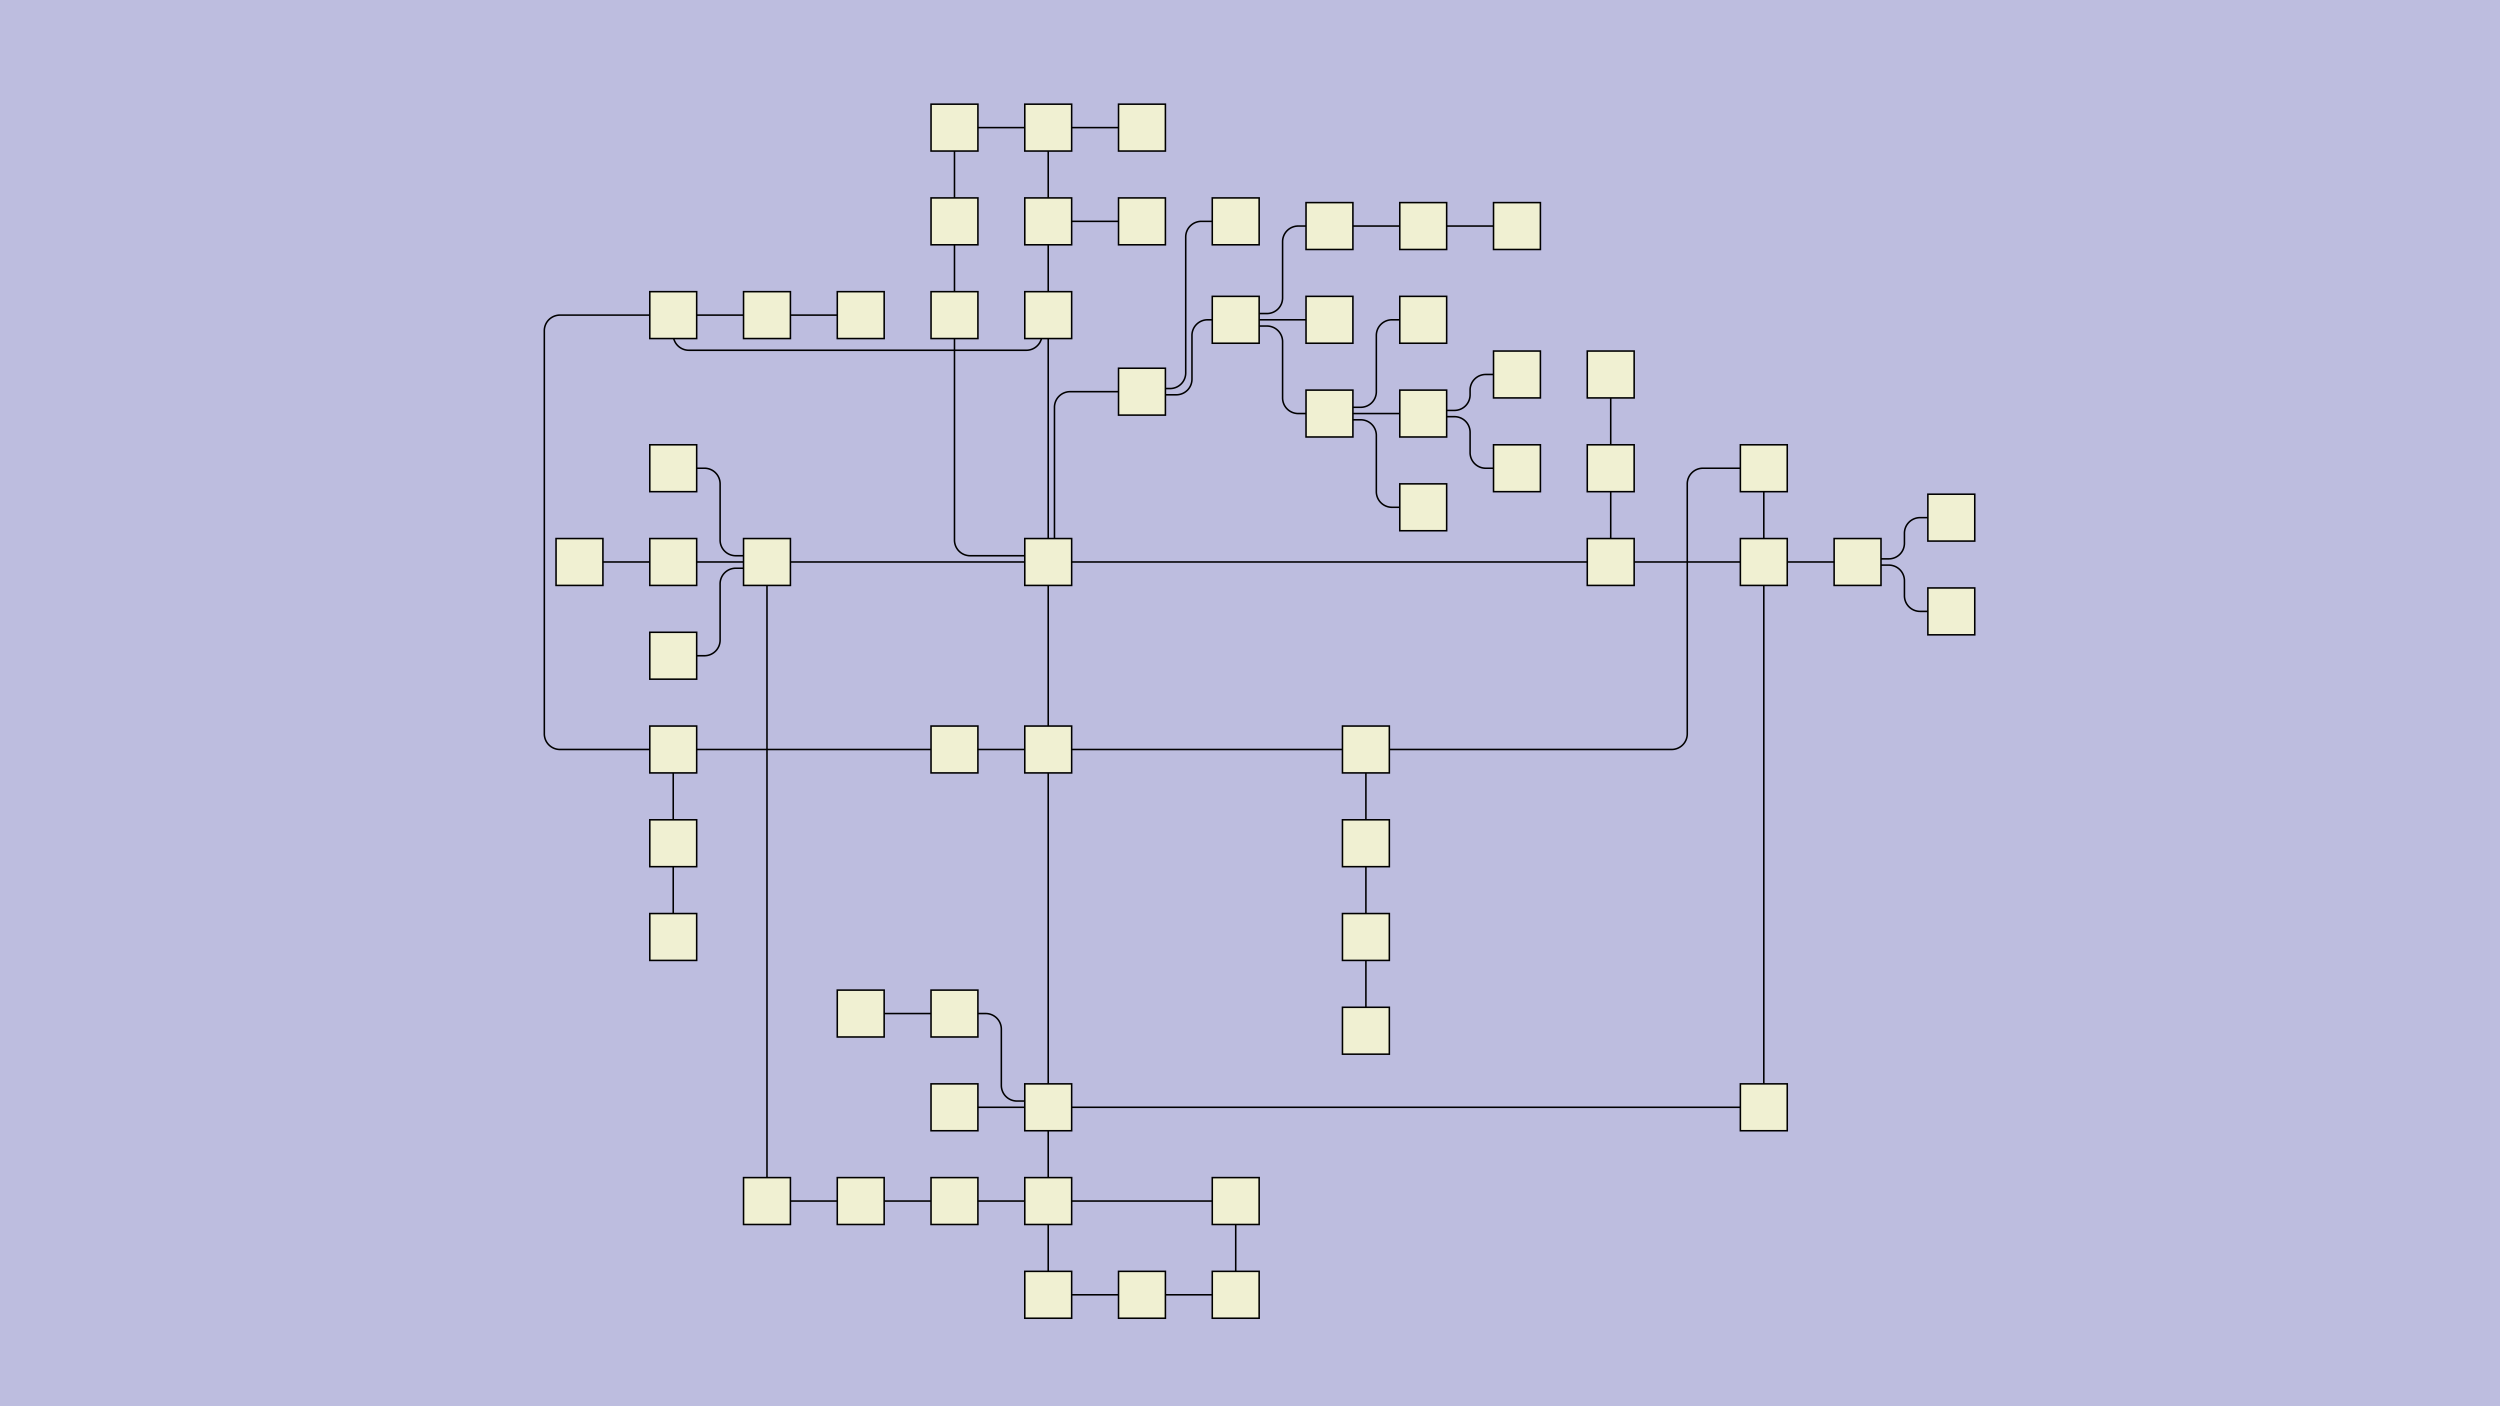 <?xml version="1.0" encoding="UTF-8"?>
<svg id="canvasSVG" xmlns="http://www.w3.org/2000/svg" width="480px" height="270px">
<rect x="0" y="0" width="480" height="270" stroke="none" stroke-width="1" id="" onclick="null" fill="#bdbddf"/>
<g id="outerGroup">
<g transform="translate(104.51,20.00),scale(0.30),translate(-16.49,-15.00)">
    <path d="M 338.98,308 V 306.00 a 2.00,2.00 0 0,0 -2.00,-2.00 H 288.99 a 10.00,10.00 0 0,1 -10.00,-10.00 V 150.00 a 0.00,0.00 0 0,1 0.00,-0.00L 278.99,150" stroke="black" stroke-width="1" fill="none"/>
    <path d="M 518.98,93 H 498.98 a 10.00,10.00 0 0,0 -10.00,10.00 V 139.00 a 10.00,10.00 0 0,1 -10.00,10.00 H 460.98 a 2.00,2.00 0 0,0 -2.00,2.00L 458.98,153" stroke="black" stroke-width="1" fill="none"/>
    <path d="M 278.98,717 H 218.98 a 0.00,0.00 0 0,0 -0.00,0.00L 218.98,717" stroke="black" stroke-width="1" fill="none"/>
    <path d="M 578.98,153 H 558.98 a 10.00,10.00 0 0,0 -10.00,10.00 V 199.00 a 10.00,10.00 0 0,1 -10.00,10.00 H 520.98 a 2.00,2.00 0 0,0 -2.00,2.00L 518.98,213" stroke="black" stroke-width="1" fill="none"/>
    <path d="M 158.99,150 H 98.99 a 0.00,0.00 0 0,0 -0.00,0.00L 98.99,150" stroke="black" stroke-width="1" fill="none"/>
    <path d="M 338.98,30 V 90.00 a 0.00,0.00 0 0,0 0.00,0.00L 338.98,90" stroke="black" stroke-width="1" fill="none"/>
    <path d="M 542.30,488 V 428.00 a 0.00,0.00 0 0,1 0.00,-0.00L 542.30,428" stroke="black" stroke-width="1" fill="none"/>
    <path d="M 698.98,308 H 338.98 a 0.00,0.00 0 0,0 -0.00,0.00L 338.98,308" stroke="black" stroke-width="1" fill="none"/>
    <path d="M 578.98,273 H 558.98 a 10.00,10.00 0 0,1 -10.00,-10.00 V 227.00 a 10.00,10.00 0 0,0 -10.00,-10.00 H 520.98 a 2.00,2.00 0 0,1 -2.00,-2.00L 518.98,213" stroke="black" stroke-width="1" fill="none"/>
    <path d="M 158.99,308 H 338.98 a 0.00,0.00 0 0,1 0.00,0.00L 338.98,308" stroke="black" stroke-width="1" fill="none"/>
    <path d="M 278.98,597 H 298.98 a 10.00,10.00 0 0,1 10.00,10.00 V 643.00 a 10.00,10.00 0 0,0 10.00,10.00 H 336.98 a 2.00,2.00 0 0,1 2.00,2.00L 338.98,657" stroke="black" stroke-width="1" fill="none"/>
    <path d="M 278.98,717 H 338.98 a 0.00,0.00 0 0,1 0.00,0.00L 338.98,717" stroke="black" stroke-width="1" fill="none"/>
    <path d="M 278.99,90 V 30.00 a 0.00,0.00 0 0,1 0.00,-0.00L 278.99,30" stroke="black" stroke-width="1" fill="none"/>
    <path d="M 218.99,150 H 158.99 a 0.00,0.00 0 0,0 -0.00,0.00L 158.99,150" stroke="black" stroke-width="1" fill="none"/>
    <path d="M 542.30,548 V 488.00 a 0.00,0.00 0 0,1 0.00,-0.00L 542.30,488" stroke="black" stroke-width="1" fill="none"/>
    <path d="M 698.98,188 V 248.00 a 0.00,0.00 0 0,0 0.00,0.00L 698.98,248" stroke="black" stroke-width="1" fill="none"/>
    <path d="M 578.98,213 H 518.98 a 0.00,0.00 0 0,0 -0.00,0.00L 518.98,213" stroke="black" stroke-width="1" fill="none"/>
    <path d="M 856.96,308 H 796.96 a 0.00,0.00 0 0,0 -0.00,0.00L 796.96,308" stroke="black" stroke-width="1" fill="none"/>
    <path d="M 638.98,248 H 618.98 a 10.00,10.00 0 0,1 -10.00,-10.00 V 225.00 a 10.00,10.00 0 0,0 -10.00,-10.00 H 579.98 a 1.00,1.00 0 0,1 -1.00,-1.00L 578.98,213" stroke="black" stroke-width="1" fill="none"/>
    <path d="M 338.98,657 H 796.96 a 0.00,0.00 0 0,1 0.00,0.00L 796.96,657" stroke="black" stroke-width="1" fill="none"/>
    <path d="M 518.98,153 H 458.98 a 0.00,0.00 0 0,0 -0.00,0.00L 458.98,153" stroke="black" stroke-width="1" fill="none"/>
    <path d="M 458.98,777 V 717.00 a 0.00,0.00 0 0,1 0.00,-0.00L 458.98,717" stroke="black" stroke-width="1" fill="none"/>
    <path d="M 398.98,199 H 352.98 a 10.00,10.00 0 0,0 -10.00,10.00 V 306.00 a 2.00,2.00 0 0,1 -2.00,2.00L 338.98,308" stroke="black" stroke-width="1" fill="none"/>
    <path d="M 338.98,657 V 428.00 a 0.00,0.00 0 0,1 0.00,-0.00L 338.98,428" stroke="black" stroke-width="1" fill="none"/>
    <path d="M 796.96,248 H 757.97 a 10.00,10.00 0 0,0 -10.00,10.00 V 418.00 a 10.00,10.00 0 0,1 -10.00,10.00 H 542.30 a 0.00,0.00 0 0,0 -0.00,0.00L 542.30,428" stroke="black" stroke-width="1" fill="none"/>
    <path d="M 916.96,279.62 H 896.96 a 10.00,10.00 0 0,0 -10.00,10.00 V 296.00 a 10.00,10.00 0 0,1 -10.00,10.00 H 857.96 a 1.00,1.00 0 0,0 -1.00,1.00L 856.96,308" stroke="black" stroke-width="1" fill="none"/>
    <path d="M 98.99,368 H 118.99 a 10.00,10.00 0 0,0 10.00,-10.00 V 322.00 a 10.00,10.00 0 0,1 10.00,-10.00 H 156.99 a 2.00,2.00 0 0,0 2.00,-2.00L 158.99,308" stroke="black" stroke-width="1" fill="none"/>
    <path d="M 98.99,248 H 118.99 a 10.00,10.00 0 0,1 10.00,10.00 V 294.00 a 10.00,10.00 0 0,0 10.00,10.00 H 156.99 a 2.00,2.00 0 0,1 2.00,2.00L 158.99,308" stroke="black" stroke-width="1" fill="none"/>
    <path d="M 638.98,188 H 618.98 a 10.00,10.00 0 0,0 -10.00,10.00 V 201.00 a 10.00,10.00 0 0,1 -10.00,10.00 H 579.98 a 1.00,1.00 0 0,0 -1.00,1.00L 578.98,213" stroke="black" stroke-width="1" fill="none"/>
    <path d="M 38.99,308 H 98.99 a 0.00,0.00 0 0,1 0.00,0.00L 98.99,308" stroke="black" stroke-width="1" fill="none"/>
    <path d="M 542.30,428 H 338.98 a 0.00,0.00 0 0,0 -0.00,0.00L 338.98,428" stroke="black" stroke-width="1" fill="none"/>
    <path d="M 98.99,308 H 158.99 a 0.00,0.00 0 0,1 0.00,0.00L 158.99,308" stroke="black" stroke-width="1" fill="none"/>
    <path d="M 338.98,150 V 308.00 a 0.00,0.00 0 0,0 0.00,0.00L 338.98,308" stroke="black" stroke-width="1" fill="none"/>
    <path d="M 338.98,717 V 777.00 a 0.00,0.00 0 0,0 0.00,0.00L 338.98,777" stroke="black" stroke-width="1" fill="none"/>
    <path d="M 578.98,93 H 518.98 a 0.00,0.00 0 0,0 -0.00,0.00L 518.98,93" stroke="black" stroke-width="1" fill="none"/>
    <path d="M 338.98,777 H 398.98 a 0.00,0.00 0 0,1 0.00,0.00L 398.98,777" stroke="black" stroke-width="1" fill="none"/>
    <path d="M 218.98,717 H 158.99 a 0.00,0.00 0 0,0 -0.00,0.00L 158.99,717" stroke="black" stroke-width="1" fill="none"/>
    <path d="M 218.98,597 H 278.98 a 0.00,0.00 0 0,1 0.00,0.00L 278.98,597" stroke="black" stroke-width="1" fill="none"/>
    <path d="M 278.98,428 H 338.98 a 0.00,0.00 0 0,1 0.00,0.00L 338.98,428" stroke="black" stroke-width="1" fill="none"/>
    <path d="M 98.99,428 H 26.49 a 10.00,10.00 0 0,1 -10.00,-10.00 V 160.00 a 10.00,10.00 0 0,1 10.00,-10.00 H 98.99 a 0.00,0.00 0 0,1 0.00,0.00L 98.99,150" stroke="black" stroke-width="1" fill="none"/>
    <path d="M 398.98,777 H 458.98 a 0.00,0.00 0 0,1 0.00,0.00L 458.98,777" stroke="black" stroke-width="1" fill="none"/>
    <path d="M 796.96,248 V 308.00 a 0.00,0.00 0 0,0 0.00,0.00L 796.96,308" stroke="black" stroke-width="1" fill="none"/>
    <path d="M 698.98,248 V 308.00 a 0.00,0.00 0 0,0 0.00,0.00L 698.98,308" stroke="black" stroke-width="1" fill="none"/>
    <path d="M 458.98,153 H 440.98 a 10.00,10.00 0 0,0 -10.00,10.00 V 191.00 a 10.00,10.00 0 0,1 -10.00,10.00 H 399.98 a 1.00,1.00 0 0,1 -1.00,-1.00L 398.98,199" stroke="black" stroke-width="1" fill="none"/>
    <path d="M 98.99,488 V 428.00 a 0.00,0.00 0 0,1 0.00,-0.00L 98.99,428" stroke="black" stroke-width="1" fill="none"/>
    <path d="M 278.98,428 H 98.99 a 0.00,0.00 0 0,0 -0.00,0.00L 98.99,428" stroke="black" stroke-width="1" fill="none"/>
    <path d="M 278.98,657 H 338.98 a 0.00,0.00 0 0,1 0.00,0.00L 338.98,657" stroke="black" stroke-width="1" fill="none"/>
    <path d="M 338.98,90 V 150.00 a 0.00,0.00 0 0,0 0.00,0.00L 338.98,150" stroke="black" stroke-width="1" fill="none"/>
    <path d="M 338.98,428 V 308.00 a 0.00,0.00 0 0,1 0.00,-0.00L 338.98,308" stroke="black" stroke-width="1" fill="none"/>
    <path d="M 796.96,657 V 308.00 a 0.00,0.00 0 0,1 0.00,-0.00L 796.96,308" stroke="black" stroke-width="1" fill="none"/>
    <path d="M 98.99,548 V 488.00 a 0.00,0.00 0 0,1 0.00,-0.00L 98.99,488" stroke="black" stroke-width="1" fill="none"/>
    <path d="M 278.99,90 V 150.00 a 0.00,0.00 0 0,0 0.00,0.00L 278.99,150" stroke="black" stroke-width="1" fill="none"/>
    <path d="M 796.96,308 H 698.98 a 0.00,0.00 0 0,0 -0.00,0.00L 698.98,308" stroke="black" stroke-width="1" fill="none"/>
    <path d="M 518.98,213 H 498.98 a 10.00,10.00 0 0,1 -10.00,-10.00 V 167.00 a 10.00,10.00 0 0,0 -10.00,-10.00 H 460.98 a 2.00,2.00 0 0,1 -2.00,-2.00L 458.98,153" stroke="black" stroke-width="1" fill="none"/>
    <path d="M 338.98,717 V 657.00 a 0.00,0.00 0 0,1 0.00,-0.00L 338.98,657" stroke="black" stroke-width="1" fill="none"/>
    <path d="M 278.99,30 H 338.98 a 0.00,0.00 0 0,1 0.00,0.00L 338.98,30" stroke="black" stroke-width="1" fill="none"/>
    <path d="M 916.96,339.62 H 896.96 a 10.00,10.00 0 0,1 -10.00,-10.00 V 320.00 a 10.00,10.00 0 0,0 -10.00,-10.00 H 857.96 a 1.00,1.00 0 0,1 -1.00,-1.00L 856.96,308" stroke="black" stroke-width="1" fill="none"/>
    <path d="M 398.98,90 H 338.98 a 0.00,0.00 0 0,0 -0.00,0.00L 338.98,90" stroke="black" stroke-width="1" fill="none"/>
    <path d="M 158.99,717 V 512.50 a 0.00,0.00 0 0,1 0.00,-0.00 V 308.00 a 0.00,0.00 0 0,1 0.00,-0.00L 158.99,308" stroke="black" stroke-width="1" fill="none"/>
    <path d="M 458.98,90 H 436.98 a 10.00,10.00 0 0,0 -10.00,10.00 V 187.00 a 10.00,10.00 0 0,1 -10.00,10.00 H 399.98 a 1.00,1.00 0 0,0 -1.00,1.00L 398.98,199" stroke="black" stroke-width="1" fill="none"/>
    <path d="M 98.99,150 V 162.50 a 10.00,10.00 0 0,0 10.00,10.00 H 324.98 a 10.00,10.00 0 0,0 10.00,-10.00 V 152.00 a 2.00,2.00 0 0,1 2.00,-2.00L 338.98,150" stroke="black" stroke-width="1" fill="none"/>
    <path d="M 398.98,30 H 338.98 a 0.00,0.00 0 0,0 -0.00,0.00L 338.98,30" stroke="black" stroke-width="1" fill="none"/>
    <path d="M 638.98,93 H 578.98 a 0.00,0.00 0 0,0 -0.00,0.00L 578.98,93" stroke="black" stroke-width="1" fill="none"/>
    <path d="M 542.30,608 V 548.00 a 0.00,0.00 0 0,1 0.00,-0.00L 542.30,548" stroke="black" stroke-width="1" fill="none"/>
    <path d="M 458.98,717 H 338.98 a 0.00,0.00 0 0,0 -0.00,0.00L 338.98,717" stroke="black" stroke-width="1" fill="none"/>
    <rect x="263.99" y="135.0" width="30.0" height="30.0" stroke="black" stroke-width="1" id="0" onclick="ow3.nodeClick(this)" fill="#f0f0d2"/>

    <rect x="323.98" y="293.0" width="30.0" height="30.0" stroke="black" stroke-width="1" id="1" onclick="ow3.nodeClick(this)" fill="#f0f0d2"/>

    <rect x="323.98" y="135.0" width="30.0" height="30.0" stroke="black" stroke-width="1" id="2" onclick="ow3.nodeClick(this)" fill="#f0f0d2"/>

    <rect x="683.98" y="293.0" width="30.0" height="30.0" stroke="black" stroke-width="1" id="3" onclick="ow3.nodeClick(this)" fill="#f0f0d2"/>

    <rect x="83.99" y="135.0" width="30.0" height="30.0" stroke="black" stroke-width="1" id="4" onclick="ow3.nodeClick(this)" fill="#f0f0d2"/>

    <rect x="383.98" y="184.0" width="30.0" height="30.0" stroke="black" stroke-width="1" id="5" onclick="ow3.nodeClick(this)" fill="#f0f0d2"/>

    <rect x="323.98" y="413.0" width="30.0" height="30.0" stroke="black" stroke-width="1" id="6" onclick="ow3.nodeClick(this)" fill="#f0f0d2"/>

    <rect x="83.99" y="413.0" width="30.0" height="30.0" stroke="black" stroke-width="1" id="7" onclick="ow3.nodeClick(this)" fill="#f0f0d2"/>

    <rect x="143.99" y="293.0" width="30.0" height="30.0" stroke="black" stroke-width="1" id="8" onclick="ow3.nodeClick(this)" fill="#f0f0d2"/>

    <rect x="323.98" y="642.0" width="30.0" height="30.0" stroke="black" stroke-width="1" id="9" onclick="ow3.nodeClick(this)" fill="#f0f0d2"/>

    <rect x="527.3" y="413.0" width="30.0" height="30.0" stroke="black" stroke-width="1" id="10" onclick="ow3.nodeClick(this)" fill="#f0f0d2"/>

    <rect x="323.98" y="702.0" width="30.0" height="30.0" stroke="black" stroke-width="1" id="11" onclick="ow3.nodeClick(this)" fill="#f0f0d2"/>

    <rect x="443.98" y="75.0" width="30.0" height="30.0" stroke="black" stroke-width="1" id="12" onclick="ow3.nodeClick(this)" fill="#f0f0d2"/>

    <rect x="527.3" y="473.0" width="30.0" height="30.0" stroke="black" stroke-width="1" id="13" onclick="ow3.nodeClick(this)" fill="#f0f0d2"/>

    <rect x="83.99" y="293.0" width="30.0" height="30.0" stroke="black" stroke-width="1" id="14" onclick="ow3.nodeClick(this)" fill="#f0f0d2"/>

    <rect x="143.99" y="135.0" width="30.0" height="30.0" stroke="black" stroke-width="1" id="15" onclick="ow3.nodeClick(this)" fill="#f0f0d2"/>

    <rect x="323.98" y="75.0" width="30.0" height="30.0" stroke="black" stroke-width="1" id="16" onclick="ow3.nodeClick(this)" fill="#f0f0d2"/>

    <rect x="443.98" y="702.0" width="30.0" height="30.0" stroke="black" stroke-width="1" id="17" onclick="ow3.nodeClick(this)" fill="#f0f0d2"/>

    <rect x="263.98" y="582.0" width="30.0" height="30.0" stroke="black" stroke-width="1" id="18" onclick="ow3.nodeClick(this)" fill="#f0f0d2"/>

    <rect x="443.98" y="138.0" width="30.0" height="30.0" stroke="black" stroke-width="1" id="19" onclick="ow3.nodeClick(this)" fill="#f0f0d2"/>

    <rect x="527.3" y="533.0" width="30.0" height="30.0" stroke="black" stroke-width="1" id="20" onclick="ow3.nodeClick(this)" fill="#f0f0d2"/>

    <rect x="143.99" y="702.0" width="30.0" height="30.0" stroke="black" stroke-width="1" id="21" onclick="ow3.nodeClick(this)" fill="#f0f0d2"/>

    <rect x="781.96" y="293.0" width="30.0" height="30.0" stroke="black" stroke-width="1" id="22" onclick="ow3.nodeClick(this)" fill="#f0f0d2"/>

    <rect x="203.98" y="702.0" width="30.0" height="30.0" stroke="black" stroke-width="1" id="23" onclick="ow3.nodeClick(this)" fill="#f0f0d2"/>

    <rect x="83.99" y="353.0" width="30.0" height="30.0" stroke="black" stroke-width="1" id="24" onclick="ow3.nodeClick(this)" fill="#f0f0d2"/>

    <rect x="503.98" y="198.0" width="30.0" height="30.0" stroke="black" stroke-width="1" id="25" onclick="ow3.nodeClick(this)" fill="#f0f0d2"/>

    <rect x="203.98" y="582.0" width="30.0" height="30.0" stroke="black" stroke-width="1" id="26" onclick="ow3.nodeClick(this)" fill="#f0f0d2"/>

    <rect x="781.96" y="642.0" width="30.0" height="30.0" stroke="black" stroke-width="1" id="27" onclick="ow3.nodeClick(this)" fill="#f0f0d2"/>

    <rect x="683.98" y="233.0" width="30.0" height="30.0" stroke="black" stroke-width="1" id="28" onclick="ow3.nodeClick(this)" fill="#f0f0d2"/>

    <rect x="83.99" y="233.0" width="30.0" height="30.0" stroke="black" stroke-width="1" id="29" onclick="ow3.nodeClick(this)" fill="#f0f0d2"/>

    <rect x="263.98" y="413.0" width="30.0" height="30.0" stroke="black" stroke-width="1" id="30" onclick="ow3.nodeClick(this)" fill="#f0f0d2"/>

    <rect x="263.98" y="702.0" width="30.0" height="30.0" stroke="black" stroke-width="1" id="31" onclick="ow3.nodeClick(this)" fill="#f0f0d2"/>

    <rect x="323.98" y="15.0" width="30.0" height="30.0" stroke="black" stroke-width="1" id="32" onclick="ow3.nodeClick(this)" fill="#f0f0d2"/>

    <rect x="503.98" y="138.0" width="30.0" height="30.0" stroke="black" stroke-width="1" id="33" onclick="ow3.nodeClick(this)" fill="#f0f0d2"/>

    <rect x="563.98" y="198.0" width="30.0" height="30.0" stroke="black" stroke-width="1" id="34" onclick="ow3.nodeClick(this)" fill="#f0f0d2"/>

    <rect x="23.99" y="293.0" width="30.0" height="30.0" stroke="black" stroke-width="1" id="35" onclick="ow3.nodeClick(this)" fill="#f0f0d2"/>

    <rect x="383.98" y="15.0" width="30.0" height="30.0" stroke="black" stroke-width="1" id="36" onclick="ow3.nodeClick(this)" fill="#f0f0d2"/>

    <rect x="83.99" y="473.0" width="30.0" height="30.0" stroke="black" stroke-width="1" id="37" onclick="ow3.nodeClick(this)" fill="#f0f0d2"/>

    <rect x="841.96" y="293.0" width="30.0" height="30.0" stroke="black" stroke-width="1" id="38" onclick="ow3.nodeClick(this)" fill="#f0f0d2"/>

    <rect x="263.98" y="642.0" width="30.0" height="30.0" stroke="black" stroke-width="1" id="39" onclick="ow3.nodeClick(this)" fill="#f0f0d2"/>

    <rect x="503.98" y="78.0" width="30.0" height="30.0" stroke="black" stroke-width="1" id="40" onclick="ow3.nodeClick(this)" fill="#f0f0d2"/>

    <rect x="443.98" y="762.0" width="30.0" height="30.0" stroke="black" stroke-width="1" id="41" onclick="ow3.nodeClick(this)" fill="#f0f0d2"/>

    <rect x="901.96" y="264.62" width="30.0" height="30.0" stroke="black" stroke-width="1" id="42" onclick="ow3.nodeClick(this)" fill="#f0f0d2"/>

    <rect x="527.3" y="593.0" width="30.0" height="30.0" stroke="black" stroke-width="1" id="43" onclick="ow3.nodeClick(this)" fill="#f0f0d2"/>

    <rect x="563.98" y="78.0" width="30.0" height="30.0" stroke="black" stroke-width="1" id="44" onclick="ow3.nodeClick(this)" fill="#f0f0d2"/>

    <rect x="203.99" y="135.0" width="30.0" height="30.0" stroke="black" stroke-width="1" id="45" onclick="ow3.nodeClick(this)" fill="#f0f0d2"/>

    <rect x="263.99" y="15.0" width="30.0" height="30.0" stroke="black" stroke-width="1" id="46" onclick="ow3.nodeClick(this)" fill="#f0f0d2"/>

    <rect x="563.98" y="258.0" width="30.0" height="30.0" stroke="black" stroke-width="1" id="47" onclick="ow3.nodeClick(this)" fill="#f0f0d2"/>

    <rect x="623.98" y="173.0" width="30.0" height="30.0" stroke="black" stroke-width="1" id="48" onclick="ow3.nodeClick(this)" fill="#f0f0d2"/>

    <rect x="383.98" y="762.0" width="30.0" height="30.0" stroke="black" stroke-width="1" id="49" onclick="ow3.nodeClick(this)" fill="#f0f0d2"/>

    <rect x="901.96" y="324.62" width="30.0" height="30.0" stroke="black" stroke-width="1" id="50" onclick="ow3.nodeClick(this)" fill="#f0f0d2"/>

    <rect x="383.98" y="75.0" width="30.0" height="30.0" stroke="black" stroke-width="1" id="51" onclick="ow3.nodeClick(this)" fill="#f0f0d2"/>

    <rect x="83.99" y="533.0" width="30.0" height="30.0" stroke="black" stroke-width="1" id="52" onclick="ow3.nodeClick(this)" fill="#f0f0d2"/>

    <rect x="623.98" y="78.0" width="30.0" height="30.0" stroke="black" stroke-width="1" id="53" onclick="ow3.nodeClick(this)" fill="#f0f0d2"/>

    <rect x="323.98" y="762.0" width="30.0" height="30.0" stroke="black" stroke-width="1" id="54" onclick="ow3.nodeClick(this)" fill="#f0f0d2"/>

    <rect x="781.96" y="233.0" width="30.0" height="30.0" stroke="black" stroke-width="1" id="55" onclick="ow3.nodeClick(this)" fill="#f0f0d2"/>

    <rect x="683.98" y="173.0" width="30.0" height="30.0" stroke="black" stroke-width="1" id="56" onclick="ow3.nodeClick(this)" fill="#f0f0d2"/>

    <rect x="563.98" y="138.0" width="30.0" height="30.0" stroke="black" stroke-width="1" id="57" onclick="ow3.nodeClick(this)" fill="#f0f0d2"/>

    <rect x="623.98" y="233.0" width="30.0" height="30.0" stroke="black" stroke-width="1" id="58" onclick="ow3.nodeClick(this)" fill="#f0f0d2"/>

    <rect x="263.99" y="75.0" width="30.0" height="30.0" stroke="black" stroke-width="1" id="59" onclick="ow3.nodeClick(this)" fill="#f0f0d2"/>

</g>
</g>
</svg>
